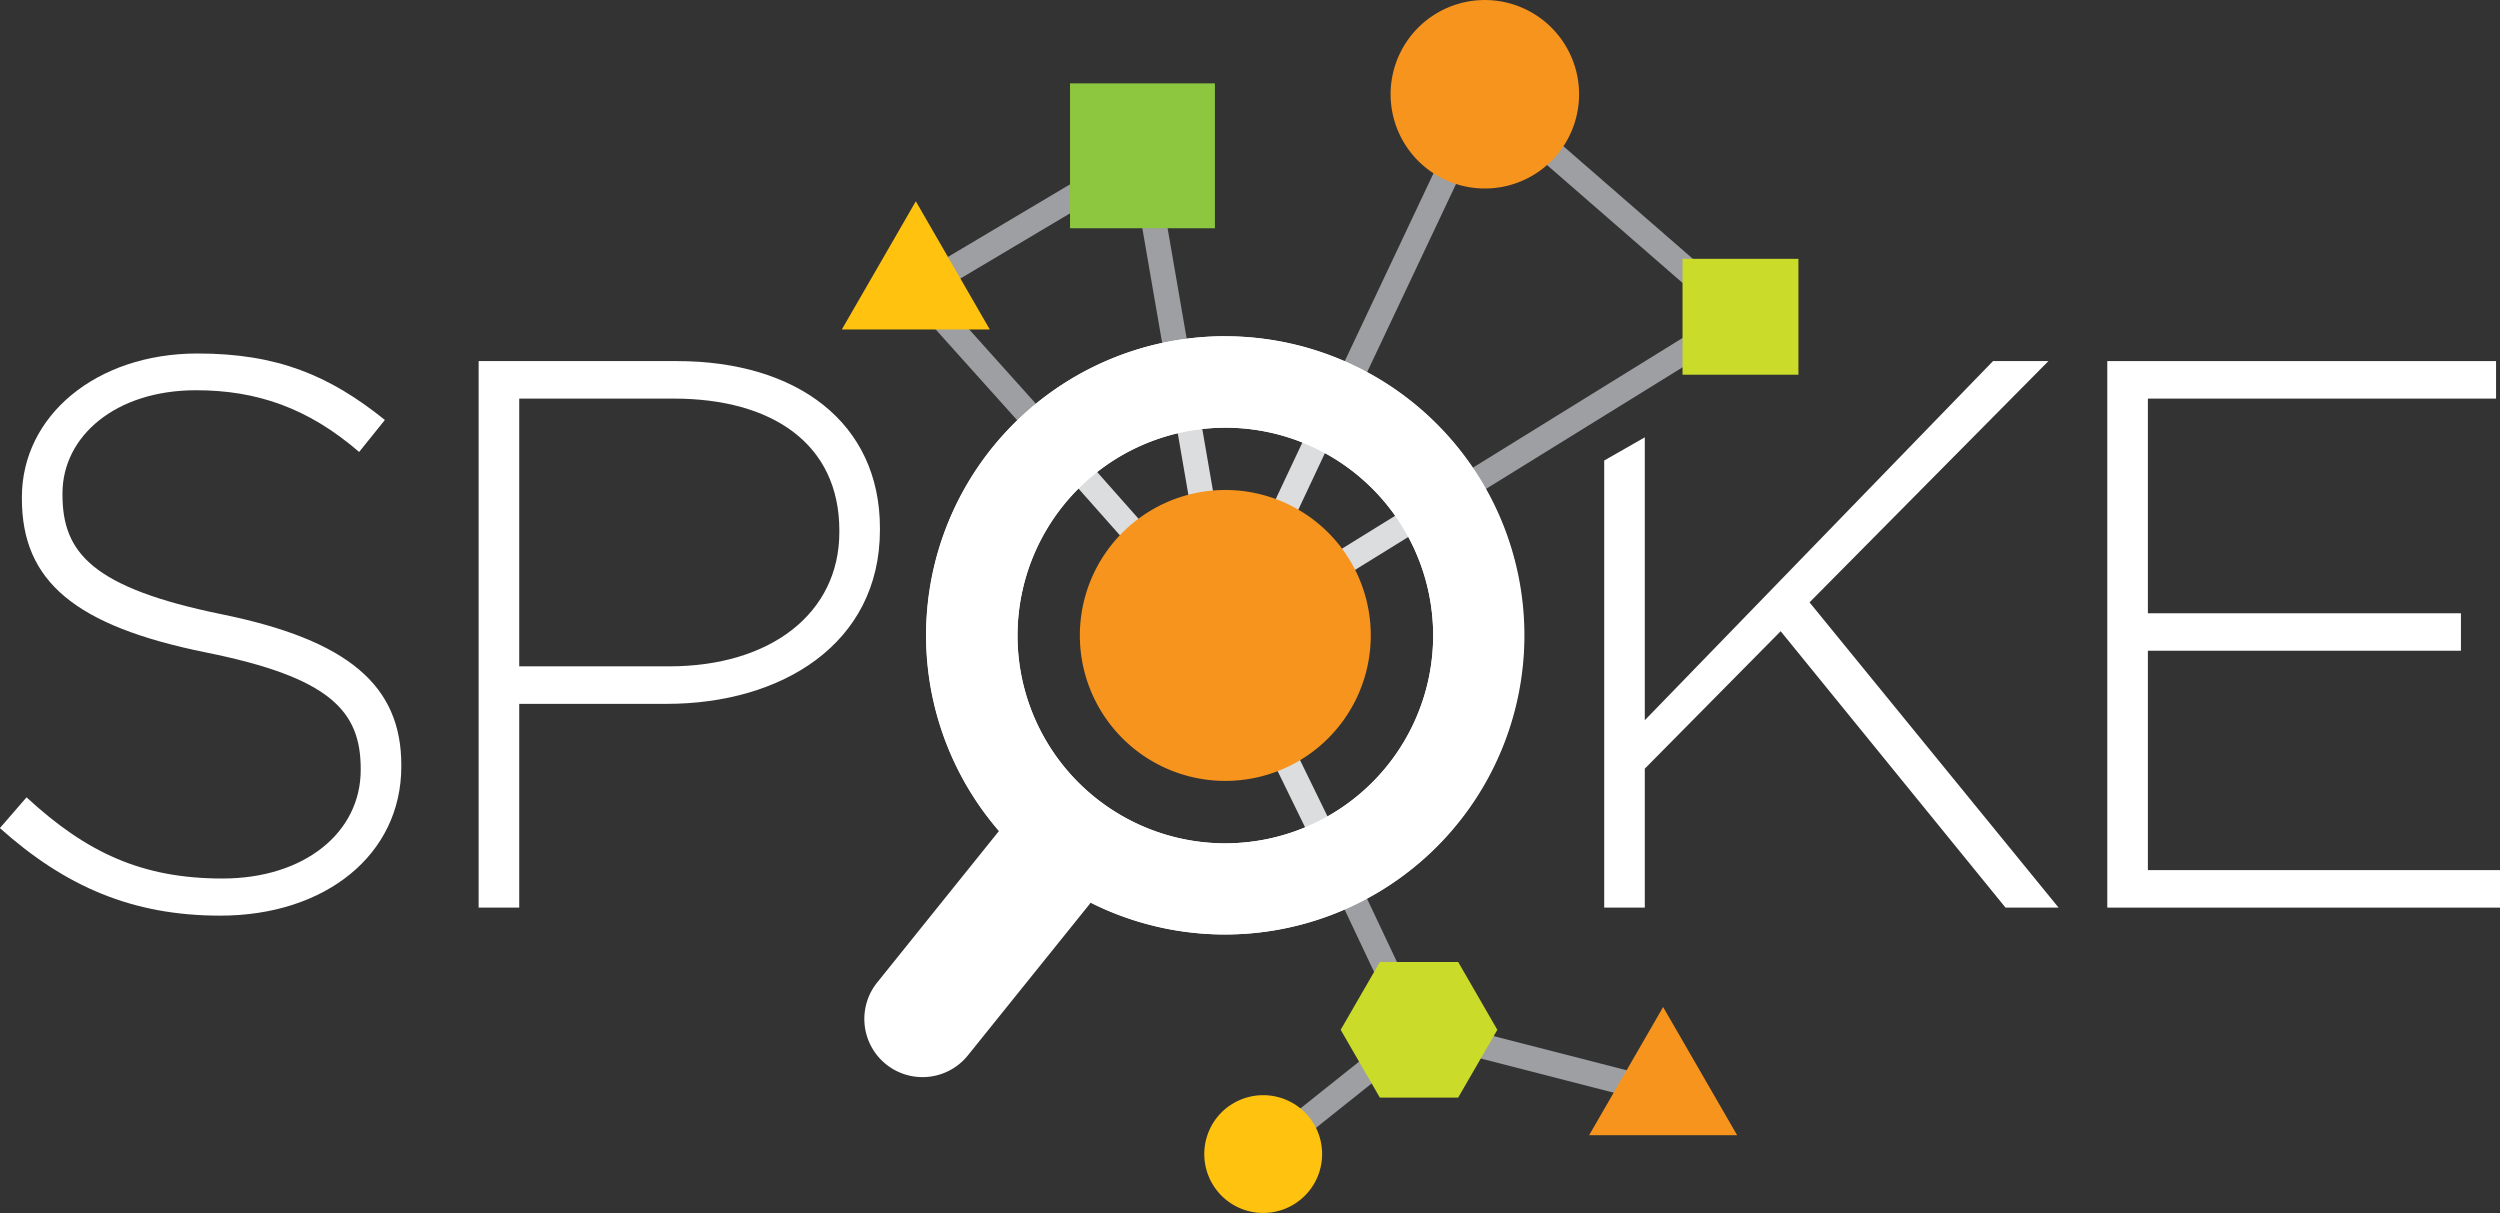 <svg id="Layer_1" data-name="Layer 1" xmlns="http://www.w3.org/2000/svg" xmlns:xlink="http://www.w3.org/1999/xlink" viewBox="0 0 526.6 255.5"><rect x="0" y="0" width="526.6" height="255.5" fill="#333333" stroke="none"/><defs><style>.cls-1{fill:none;}.cls-2{clip-path:url(#clip-path);}.cls-3{fill:#fff;}.cls-4{fill:#dcddde;}.cls-5{fill:#9d9fa2;}.cls-6{fill:#f7941d;}.cls-7{fill:#ffc20e;}.cls-8{fill:#8dc63f;}.cls-9{fill:#cbdb2a;}</style><clipPath id="clip-path" transform="translate(-31.49 -39.05)"><rect class="cls-1" width="593.81" height="318.98"/></clipPath></defs><g class="cls-2"><g class="cls-2"><path class="cls-3" d="M31.49,213.45,37.08,207c12.66,11.68,24.34,17.1,41.28,17.1,17.27,0,29.11-9.7,29.11-22.86V201c0-12.17-6.42-19.25-32.56-24.51-27.63-5.59-38.81-15-38.81-32.39v-.33c0-17.11,15.62-30.26,37-30.26,16.77,0,27.79,4.6,39.46,14l-5.42,6.74c-10.86-9.37-21.71-13-34.37-13-16.94,0-28.12,9.7-28.12,21.71v.32c0,12.17,6.25,19.57,33.54,25.16,26.64,5.43,37.83,15,37.83,31.74v.33c0,18.58-16,31.41-38.15,31.41-18.42,0-32.57-6.08-46.38-18.42" transform="translate(-31.49 -39.05)"/><path class="cls-3" d="M132.31,115.11h41.77c25.33,0,42.76,13,42.76,35.2v.32c0,24.18-20.89,36.68-44.9,36.68H140.86v42.92h-8.55Zm40.13,64.3c21.37,0,35.85-11.18,35.85-28.28v-.33c0-18.26-14.15-27.79-34.87-27.79H140.86v56.4Z" transform="translate(-31.49 -39.05)"/><polygon class="cls-3" points="337.91 97 346.46 92.12 346.46 151.71 419.81 76.06 431.48 76.06 381.16 126.88 433.62 191.18 422.44 191.18 375.08 132.96 346.46 161.91 346.46 191.18 337.91 191.18 337.91 97"/><polygon class="cls-3" points="443.88 76.06 525.77 76.06 525.77 83.96 452.43 83.96 452.43 129.18 518.37 129.18 518.37 137.07 452.43 137.07 452.43 183.28 526.6 183.28 526.6 191.18 443.88 191.18 443.88 76.06"/><polygon class="cls-4" points="307.11 106.63 304.35 102.16 264.25 126.97 285.56 81.68 280.81 79.44 259.27 125.2 252.2 84.28 247.03 85.17 253.94 125.2 230.67 98.94 226.74 102.43 255.9 135.33 279.09 182.84 283.81 180.54 261.51 134.84 307.11 106.63"/><polygon class="cls-5" points="240.64 32.82 239.3 30.56 188.16 60.96 190.84 65.48 192.63 64.42 226.75 102.44 230.66 98.93 197.23 61.68 238.71 37.02 247.03 85.17 252.2 84.28 243.23 32.37 240.64 32.82"/><polygon class="cls-5" points="313.62 24.11 362.2 66.37 304.35 102.16 307.11 106.63 371.03 67.09 314.45 17.87 312.72 19.86 310.35 18.73 278.88 85.33 283.63 87.57 313.62 24.11"/><polygon class="cls-5" points="283.83 180.57 279.08 182.81 295.06 216.62 264.44 241.03 267.71 245.14 299.51 219.78 349.66 232.67 350.97 227.58 299.84 214.45 283.83 180.57"/><path class="cls-6" d="M320.23,172.91a30.64,30.64,0,1,1-30.64-30.65,30.64,30.64,0,0,1,30.64,30.65h0" transform="translate(-31.49 -39.05)"/><path class="cls-3" d="M289.59,109.87A63,63,0,0,0,241.91,214.1l-.07.08L216.26,246a12.25,12.25,0,1,0,19.1,15.36l25.58-31.79.26-.37a63,63,0,1,0,28.39-119.31m0,106.81a43.78,43.78,0,1,1,43.78-43.78h0a43.83,43.83,0,0,1-43.78,43.77" transform="translate(-31.49 -39.05)"/><path class="cls-7" d="M290.63,271.85a12.41,12.41,0,1,0,17.23,3.35h0a12.41,12.41,0,0,0-17.22-3.34" transform="translate(-31.49 -39.05)"/><path class="cls-3" d="M289.59,129.13a43.78,43.78,0,1,1-43.77,43.79h0a43.83,43.83,0,0,1,43.77-43.78m0-19.26a63,63,0,1,0,63,63h0a63,63,0,0,0-63-63" transform="translate(-31.49 -39.05)"/><path class="cls-6" d="M348,78.4a19.85,19.85,0,1,1,15.75-23.24A19.85,19.85,0,0,1,348,78.4h0" transform="translate(-31.49 -39.05)"/><rect class="cls-8" x="225.39" y="17.56" width="30.52" height="30.52"/><rect class="cls-9" x="354.41" y="54.52" width="24.41" height="24.41"/><polygon class="cls-7" points="192.91 42.4 177.32 69.4 208.49 69.4 192.91 42.4"/><polygon class="cls-6" points="350.32 212.12 334.73 239.12 365.91 239.12 350.32 212.12"/><polygon class="cls-9" points="307.15 202.63 290.65 202.63 282.4 216.92 290.65 231.2 307.15 231.2 315.4 216.92 307.15 202.63"/></g></g></svg>